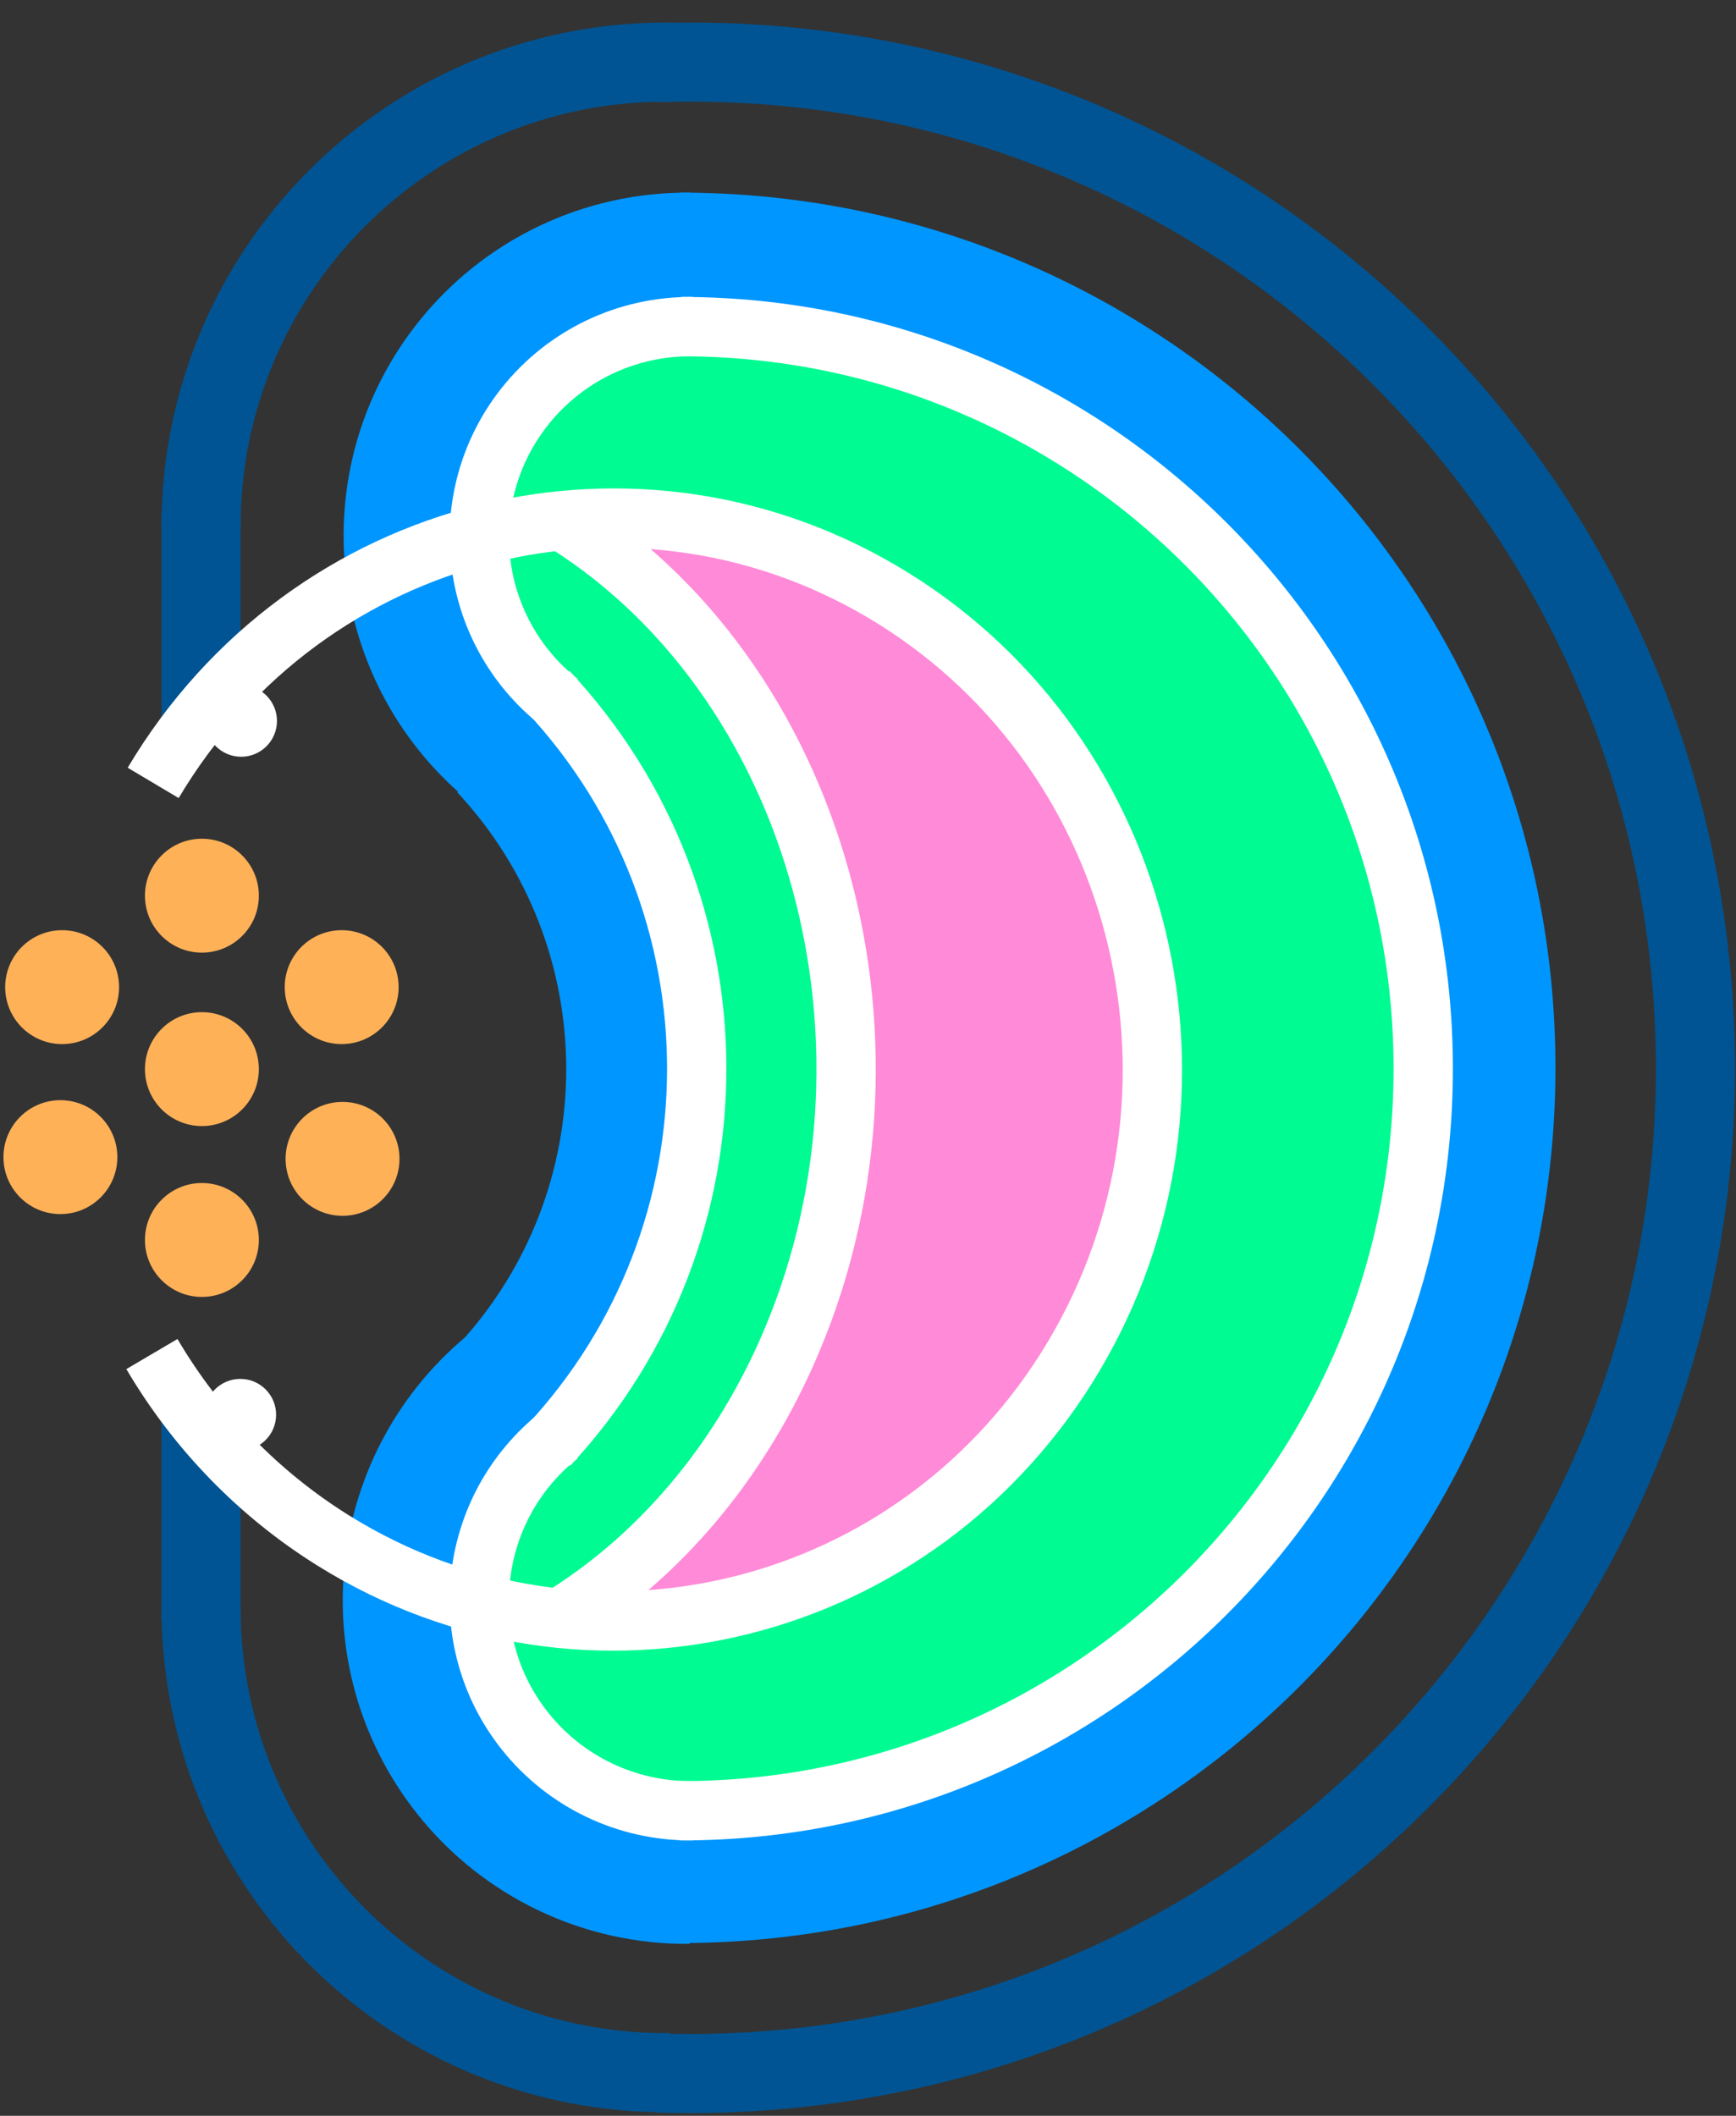 <svg width="2012" height="2452" xmlns="http://www.w3.org/2000/svg" xmlns:xlink="http://www.w3.org/1999/xlink" xml:space="preserve" overflow="hidden"><rect width="100%" height="100%" fill="#333333" stroke="none"/><g transform="translate(-1411 0)"><g><path d="M2181.25 1234.35 1848 508.387 2286.83 251 3045.72 706.376 3148 1561.03 2514.5 2188 1897.49 2079.11 1946.98 1577.53 2181.25 1234.35Z" fill="#00FB92" fill-rule="evenodd" fill-opacity="1"/><path d="M492 1169C220.276 1169 6.26381e-14 907.31 0 584.5-1.25276e-13 261.69 220.276 0 492-1.48829e-13 220.276 242.108 165.207 700.064 369 1022.87 403.965 1078.26 445.379 1127.46 492 1169Z" stroke="#FF8AD8" stroke-width="45.833" stroke-linecap="butt" stroke-linejoin="miter" stroke-miterlimit="8" stroke-opacity="1" fill="#FF8AD8" fill-rule="evenodd" fill-opacity="1" transform="matrix(-1 0 0 1 2692 653)"/><path d="M2200 292C2721.91 292 3145 715.315 3145 1237.5 3145 1759.69 2721.91 2183 2200 2183 2199.29 2183 2198.58 2183 2197.88 2183" stroke="#0096FF" stroke-width="137.5" stroke-linecap="butt" stroke-linejoin="miter" stroke-miterlimit="8" stroke-opacity="1" fill="none" fill-rule="evenodd"/><path d="M1991.26 871.317C2184.02 1078.13 2184.28 1398.91 1991.85 1606.04" stroke="#0096FF" stroke-width="137.5" stroke-linecap="butt" stroke-linejoin="miter" stroke-miterlimit="8" stroke-opacity="1" fill="none" fill-rule="evenodd"/><path d="M2002.58 878.787C1860.21 765.889 1836.32 558.953 1949.21 416.581 2012.31 337.017 2108.6 291.046 2210.14 292.015" stroke="#0096FF" stroke-width="137.5" stroke-linecap="butt" stroke-linejoin="miter" stroke-miterlimit="8" stroke-opacity="1" fill="none" fill-rule="evenodd"/><path d="M124.77 587.678C-17.818 474.609-41.748 267.358 71.321 124.77 134.509 45.086 230.952-0.956 332.644 0.015" stroke="#0096FF" stroke-width="137.5" stroke-linecap="butt" stroke-linejoin="miter" stroke-miterlimit="8" stroke-opacity="1" fill="none" fill-rule="evenodd" transform="matrix(1 0 0 -1 1877 2184)"/><path d="M2200.5 378.5C2675.46 378.5 3060.5 763.535 3060.5 1238.5 3060.5 1713.46 2675.46 2098.5 2200.5 2098.5 2199.85 2098.5 2199.21 2098.5 2198.57 2098.5" stroke="#FFFFFF" stroke-width="68.75" stroke-linecap="butt" stroke-linejoin="miter" stroke-miterlimit="8" stroke-opacity="1" fill="none" fill-rule="evenodd"/><path d="M2046 801.022C2275.72 1047.04 2276.04 1428.83 2046.71 1675.21" stroke="#FFFFFF" stroke-width="68.75" stroke-linecap="butt" stroke-linejoin="miter" stroke-miterlimit="8" stroke-opacity="1" fill="none" fill-rule="evenodd"/><path d="M2059.27 813.836C1953.39 730.212 1935.48 576.757 2019.27 471.085 2066.15 411.965 2137.79 377.793 2213.33 378.511" stroke="#FFFFFF" stroke-width="68.75" stroke-linecap="butt" stroke-linejoin="miter" stroke-miterlimit="8" stroke-opacity="1" fill="none" fill-rule="evenodd"/><path d="M92.775 435.336C-13.114 351.712-31.024 198.257 52.772 92.585 99.652 33.465 171.285-0.707 246.828 0.011" stroke="#FFFFFF" stroke-width="68.75" stroke-linecap="butt" stroke-linejoin="miter" stroke-miterlimit="8" stroke-opacity="1" fill="none" fill-rule="evenodd" transform="matrix(1 0 0 -1 1966.5 2098.5)"/><path d="M2054.34 598.354C2360.57 781.57 2480.16 1216.7 2321.47 1570.24 2265.03 1695.98 2177.77 1799.74 2070.58 1868.58" stroke="#FFFFFF" stroke-width="68.75" stroke-linecap="butt" stroke-linejoin="miter" stroke-miterlimit="8" stroke-opacity="1" fill="none" fill-rule="evenodd"/><path d="M0 0 0.003 241.865" stroke="#005493" stroke-width="91.667" stroke-linecap="butt" stroke-linejoin="miter" stroke-miterlimit="8" stroke-opacity="1" fill="none" fill-rule="evenodd" transform="matrix(-1 0 0 1 1644 596)"/><path d="M2171.55 72.668C2814.6 50.872 3353.55 554.716 3375.33 1198.04 3397.12 1841.35 2893.49 2380.54 2250.45 2402.33 2224.51 2403.21 2198.56 2403.22 2172.63 2402.37" stroke="#005493" stroke-width="91.667" stroke-linecap="butt" stroke-linejoin="miter" stroke-miterlimit="8" stroke-opacity="1" fill="none" fill-rule="evenodd"/><path d="M1644 612.17C1643.08 314.766 1883.43 72.925 2180.83 72.002 2183.1 71.995 2185.37 72.002 2187.64 72.024" stroke="#005493" stroke-width="91.667" stroke-linecap="butt" stroke-linejoin="miter" stroke-miterlimit="8" stroke-opacity="1" fill="none" fill-rule="evenodd"/><path d="M0.033 533.044C3.316 235.696 246.568-2.815 543.645 0.025" stroke="#005493" stroke-width="91.667" stroke-linecap="butt" stroke-linejoin="miter" stroke-miterlimit="8" stroke-opacity="1" fill="none" fill-rule="evenodd" transform="matrix(1 0 0 -1 1644 2402)"/><path d="M1644 1636 1644 1878.1" stroke="#005493" stroke-width="91.667" stroke-linecap="butt" stroke-linejoin="miter" stroke-miterlimit="8" stroke-opacity="1" fill="none" fill-rule="evenodd"/><path d="M1588.53 907.296C1767.84 605.826 2152.04 510.17 2446.67 693.642 2741.29 877.113 2834.78 1270.24 2655.47 1571.7 2476.16 1873.17 2091.96 1968.83 1797.33 1785.36 1711.22 1731.73 1639.07 1657.57 1587.05 1569.21" stroke="#FFFFFF" stroke-width="68.75" stroke-linecap="butt" stroke-linejoin="miter" stroke-miterlimit="8" stroke-opacity="1" fill="none" fill-rule="evenodd"/><path d="M1741 1144C1741 1107.55 1770.55 1078 1807 1078 1843.45 1078 1873 1107.55 1873 1144 1873 1180.45 1843.45 1210 1807 1210 1770.55 1210 1741 1180.45 1741 1144Z" fill="#FFB158" fill-rule="evenodd" fill-opacity="1"/><path d="M1742 1343C1742 1306.55 1771.55 1277 1808 1277 1844.45 1277 1874 1306.55 1874 1343 1874 1379.45 1844.45 1409 1808 1409 1771.55 1409 1742 1379.45 1742 1343Z" fill="#FFB158" fill-rule="evenodd" fill-opacity="1"/><path d="M1579 1038C1579 1001.55 1608.55 972 1645 972 1681.45 972 1711 1001.55 1711 1038 1711 1074.45 1681.45 1104 1645 1104 1608.55 1104 1579 1074.45 1579 1038Z" fill="#FFB158" fill-rule="evenodd" fill-opacity="1"/><path d="M1579 1437C1579 1400.55 1608.55 1371 1645 1371 1681.45 1371 1711 1400.55 1711 1437 1711 1473.45 1681.45 1503 1645 1503 1608.55 1503 1579 1473.45 1579 1437Z" fill="#FFB158" fill-rule="evenodd" fill-opacity="1"/><path d="M1417 1144C1417 1107.55 1446.55 1078 1483 1078 1519.45 1078 1549 1107.55 1549 1144 1549 1180.45 1519.45 1210 1483 1210 1446.55 1210 1417 1180.45 1417 1144Z" fill="#FFB158" fill-rule="evenodd" fill-opacity="1"/><path d="M1415 1341C1415 1304.55 1444.55 1275 1481 1275 1517.45 1275 1547 1304.55 1547 1341 1547 1377.45 1517.45 1407 1481 1407 1444.55 1407 1415 1377.45 1415 1341Z" fill="#FFB158" fill-rule="evenodd" fill-opacity="1"/><path d="M1579 1239C1579 1202.55 1608.55 1173 1645 1173 1681.45 1173 1711 1202.55 1711 1239 1711 1275.45 1681.45 1305 1645 1305 1608.55 1305 1579 1275.45 1579 1239Z" fill="#FFB158" fill-rule="evenodd" fill-opacity="1"/><path d="M1649 835.5C1649 812.58 1667.58 794 1690.5 794 1713.42 794 1732 812.58 1732 835.5 1732 858.42 1713.42 877 1690.5 877 1667.58 877 1649 858.42 1649 835.5Z" fill="#FFFFFF" fill-rule="evenodd" fill-opacity="1"/><path d="M1648 1639.5C1648 1616.58 1666.58 1598 1689.5 1598 1712.42 1598 1731 1616.58 1731 1639.5 1731 1662.42 1712.42 1681 1689.5 1681 1666.58 1681 1648 1662.42 1648 1639.5Z" fill="#FFFFFF" fill-rule="evenodd" fill-opacity="1"/></g></g></svg>